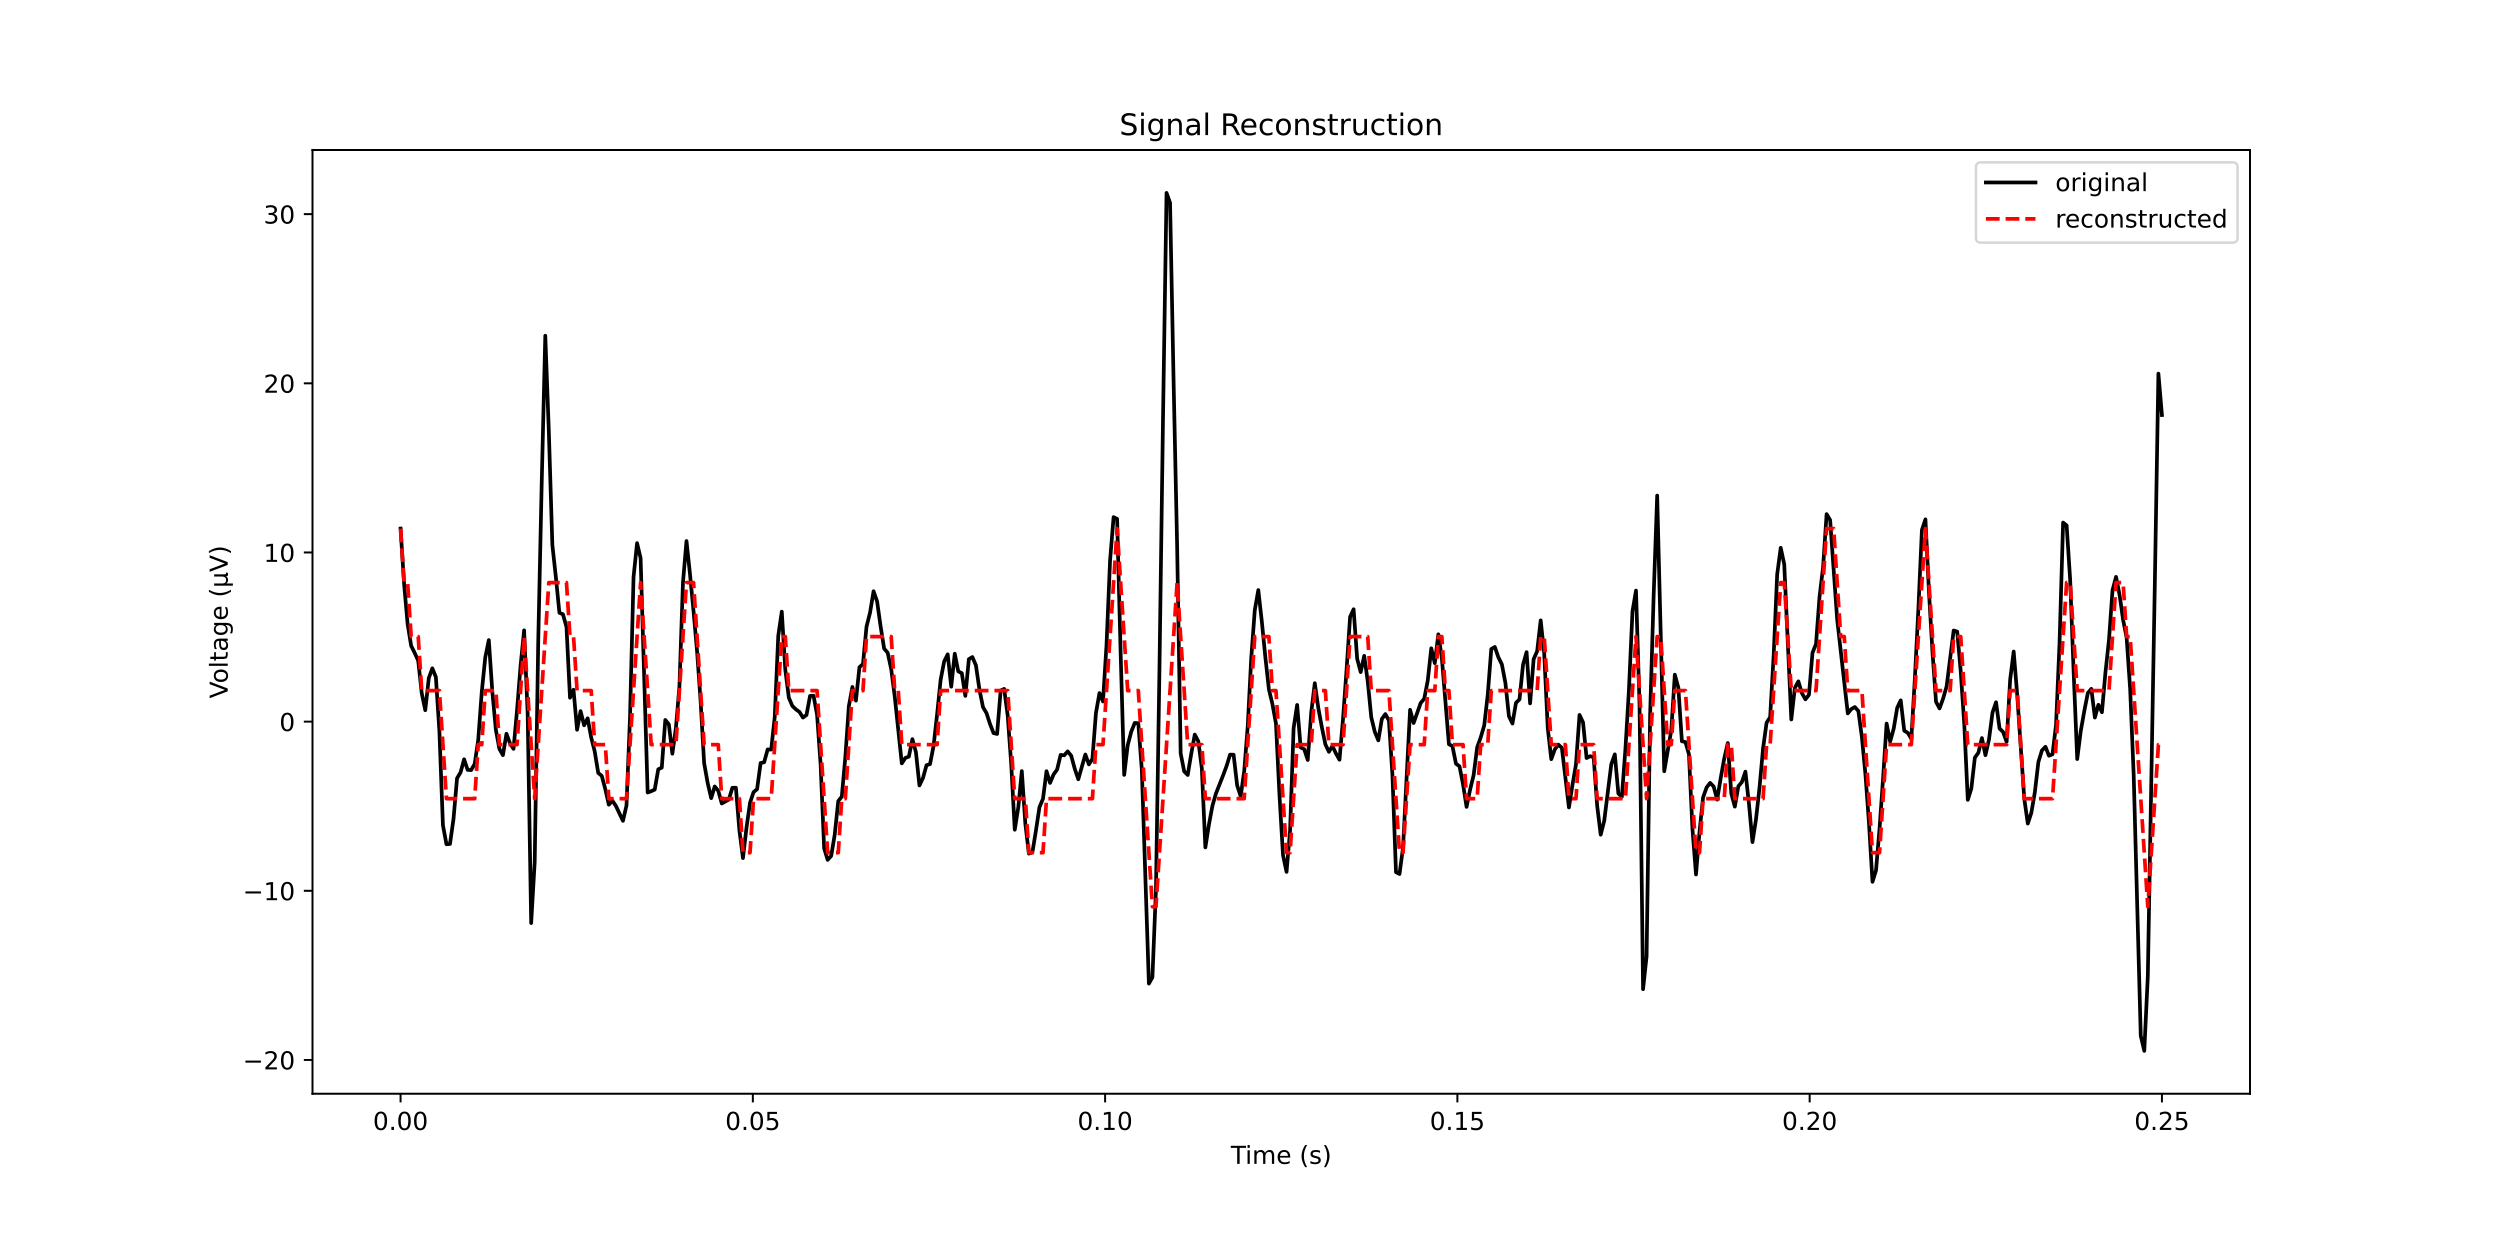 <?xml version="1.0" encoding="utf-8" standalone="no"?>
<!DOCTYPE svg PUBLIC "-//W3C//DTD SVG 1.1//EN"
  "http://www.w3.org/Graphics/SVG/1.1/DTD/svg11.dtd">
<!-- Created with matplotlib (https://matplotlib.org/) -->
<svg height="504pt" version="1.1" viewBox="0 0 1008 504" width="1008pt" xmlns="http://www.w3.org/2000/svg" xmlns:xlink="http://www.w3.org/1999/xlink">
 <defs>
  <style type="text/css">*{stroke-linecap:butt;stroke-linejoin:round;}</style>
 </defs>
 <g id="figure_1">
  <g id="patch_1">
   <path d="M 0 504 
L 1008 504 
L 1008 0 
L 0 0 
z
" style="fill:#ffffff;"/>
  </g>
  <g id="axes_1">
   <g id="patch_2">
    <path d="M 126 441 
L 907.2 441 
L 907.2 60.48 
L 126 60.48 
z
" style="fill:#ffffff;"/>
   </g>
   <g id="matplotlib.axis_1">
    <g id="xtick_1">
     <g id="line2d_1">
      <defs>
       <path d="M 0 0 
L 0 3.5 
" id="mb546388e33" style="stroke:#000000;stroke-width:0.8;"/>
      </defs>
      <g>
       <use style="stroke:#000000;stroke-width:0.8;" x="161.509" xlink:href="#mb546388e33" y="441"/>
      </g>
     </g>
     <g id="text_1">
      <!-- 0.00 -->
      <g transform="translate(150.376 455.598)scale(0.1 -0.1)">
       <defs>
        <path d="M 31.781 66.406 
Q 24.172 66.406 20.328 58.906 
Q 16.5 51.422 16.5 36.375 
Q 16.5 21.391 20.328 13.891 
Q 24.172 6.391 31.781 6.391 
Q 39.453 6.391 43.281 13.891 
Q 47.125 21.391 47.125 36.375 
Q 47.125 51.422 43.281 58.906 
Q 39.453 66.406 31.781 66.406 
z
M 31.781 74.219 
Q 44.047 74.219 50.516 64.516 
Q 56.984 54.828 56.984 36.375 
Q 56.984 17.969 50.516 8.266 
Q 44.047 -1.422 31.781 -1.422 
Q 19.531 -1.422 13.062 8.266 
Q 6.594 17.969 6.594 36.375 
Q 6.594 54.828 13.062 64.516 
Q 19.531 74.219 31.781 74.219 
z
" id="DejaVuSans-48"/>
        <path d="M 10.688 12.406 
L 21 12.406 
L 21 0 
L 10.688 0 
z
" id="DejaVuSans-46"/>
       </defs>
       <use xlink:href="#DejaVuSans-48"/>
       <use x="63.623" xlink:href="#DejaVuSans-46"/>
       <use x="95.41" xlink:href="#DejaVuSans-48"/>
       <use x="159.033" xlink:href="#DejaVuSans-48"/>
      </g>
     </g>
    </g>
    <g id="xtick_2">
     <g id="line2d_2">
      <g>
       <use style="stroke:#000000;stroke-width:0.8;" x="303.545" xlink:href="#mb546388e33" y="441"/>
      </g>
     </g>
     <g id="text_2">
      <!-- 0.05 -->
      <g transform="translate(292.413 455.598)scale(0.1 -0.1)">
       <defs>
        <path d="M 10.797 72.906 
L 49.516 72.906 
L 49.516 64.594 
L 19.828 64.594 
L 19.828 46.734 
Q 21.969 47.469 24.109 47.828 
Q 26.266 48.188 28.422 48.188 
Q 40.625 48.188 47.75 41.5 
Q 54.891 34.812 54.891 23.391 
Q 54.891 11.625 47.562 5.094 
Q 40.234 -1.422 26.906 -1.422 
Q 22.312 -1.422 17.547 -0.641 
Q 12.797 0.141 7.719 1.703 
L 7.719 11.625 
Q 12.109 9.234 16.797 8.062 
Q 21.484 6.891 26.703 6.891 
Q 35.156 6.891 40.078 11.328 
Q 45.016 15.766 45.016 23.391 
Q 45.016 31 40.078 35.438 
Q 35.156 39.891 26.703 39.891 
Q 22.75 39.891 18.812 39.016 
Q 14.891 38.141 10.797 36.281 
z
" id="DejaVuSans-53"/>
       </defs>
       <use xlink:href="#DejaVuSans-48"/>
       <use x="63.623" xlink:href="#DejaVuSans-46"/>
       <use x="95.41" xlink:href="#DejaVuSans-48"/>
       <use x="159.033" xlink:href="#DejaVuSans-53"/>
      </g>
     </g>
    </g>
    <g id="xtick_3">
     <g id="line2d_3">
      <g>
       <use style="stroke:#000000;stroke-width:0.8;" x="445.582" xlink:href="#mb546388e33" y="441"/>
      </g>
     </g>
     <g id="text_3">
      <!-- 0.10 -->
      <g transform="translate(434.449 455.598)scale(0.1 -0.1)">
       <defs>
        <path d="M 12.406 8.297 
L 28.516 8.297 
L 28.516 63.922 
L 10.984 60.406 
L 10.984 69.391 
L 28.422 72.906 
L 38.281 72.906 
L 38.281 8.297 
L 54.391 8.297 
L 54.391 0 
L 12.406 0 
z
" id="DejaVuSans-49"/>
       </defs>
       <use xlink:href="#DejaVuSans-48"/>
       <use x="63.623" xlink:href="#DejaVuSans-46"/>
       <use x="95.41" xlink:href="#DejaVuSans-49"/>
       <use x="159.033" xlink:href="#DejaVuSans-48"/>
      </g>
     </g>
    </g>
    <g id="xtick_4">
     <g id="line2d_4">
      <g>
       <use style="stroke:#000000;stroke-width:0.8;" x="587.618" xlink:href="#mb546388e33" y="441"/>
      </g>
     </g>
     <g id="text_4">
      <!-- 0.15 -->
      <g transform="translate(576.485 455.598)scale(0.1 -0.1)">
       <use xlink:href="#DejaVuSans-48"/>
       <use x="63.623" xlink:href="#DejaVuSans-46"/>
       <use x="95.41" xlink:href="#DejaVuSans-49"/>
       <use x="159.033" xlink:href="#DejaVuSans-53"/>
      </g>
     </g>
    </g>
    <g id="xtick_5">
     <g id="line2d_5">
      <g>
       <use style="stroke:#000000;stroke-width:0.8;" x="729.655" xlink:href="#mb546388e33" y="441"/>
      </g>
     </g>
     <g id="text_5">
      <!-- 0.20 -->
      <g transform="translate(718.522 455.598)scale(0.1 -0.1)">
       <defs>
        <path d="M 19.188 8.297 
L 53.609 8.297 
L 53.609 0 
L 7.328 0 
L 7.328 8.297 
Q 12.938 14.109 22.625 23.891 
Q 32.328 33.688 34.812 36.531 
Q 39.547 41.844 41.422 45.531 
Q 43.312 49.219 43.312 52.781 
Q 43.312 58.594 39.234 62.25 
Q 35.156 65.922 28.609 65.922 
Q 23.969 65.922 18.812 64.312 
Q 13.672 62.703 7.812 59.422 
L 7.812 69.391 
Q 13.766 71.781 18.938 73 
Q 24.125 74.219 28.422 74.219 
Q 39.75 74.219 46.484 68.547 
Q 53.219 62.891 53.219 53.422 
Q 53.219 48.922 51.531 44.891 
Q 49.859 40.875 45.406 35.406 
Q 44.188 33.984 37.641 27.219 
Q 31.109 20.453 19.188 8.297 
z
" id="DejaVuSans-50"/>
       </defs>
       <use xlink:href="#DejaVuSans-48"/>
       <use x="63.623" xlink:href="#DejaVuSans-46"/>
       <use x="95.41" xlink:href="#DejaVuSans-50"/>
       <use x="159.033" xlink:href="#DejaVuSans-48"/>
      </g>
     </g>
    </g>
    <g id="xtick_6">
     <g id="line2d_6">
      <g>
       <use style="stroke:#000000;stroke-width:0.8;" x="871.691" xlink:href="#mb546388e33" y="441"/>
      </g>
     </g>
     <g id="text_6">
      <!-- 0.25 -->
      <g transform="translate(860.558 455.598)scale(0.1 -0.1)">
       <use xlink:href="#DejaVuSans-48"/>
       <use x="63.623" xlink:href="#DejaVuSans-46"/>
       <use x="95.41" xlink:href="#DejaVuSans-50"/>
       <use x="159.033" xlink:href="#DejaVuSans-53"/>
      </g>
     </g>
    </g>
    <g id="text_7">
     <!-- Time (s) -->
     <g transform="translate(496.271 469.277)scale(0.1 -0.1)">
      <defs>
       <path d="M -0.297 72.906 
L 61.375 72.906 
L 61.375 64.594 
L 35.5 64.594 
L 35.5 0 
L 25.594 0 
L 25.594 64.594 
L -0.297 64.594 
z
" id="DejaVuSans-84"/>
       <path d="M 9.422 54.688 
L 18.406 54.688 
L 18.406 0 
L 9.422 0 
z
M 9.422 75.984 
L 18.406 75.984 
L 18.406 64.594 
L 9.422 64.594 
z
" id="DejaVuSans-105"/>
       <path d="M 52 44.188 
Q 55.375 50.25 60.062 53.125 
Q 64.75 56 71.094 56 
Q 79.641 56 84.281 50.016 
Q 88.922 44.047 88.922 33.016 
L 88.922 0 
L 79.891 0 
L 79.891 32.719 
Q 79.891 40.578 77.094 44.375 
Q 74.312 48.188 68.609 48.188 
Q 61.625 48.188 57.562 43.547 
Q 53.516 38.922 53.516 30.906 
L 53.516 0 
L 44.484 0 
L 44.484 32.719 
Q 44.484 40.625 41.703 44.406 
Q 38.922 48.188 33.109 48.188 
Q 26.219 48.188 22.156 43.531 
Q 18.109 38.875 18.109 30.906 
L 18.109 0 
L 9.078 0 
L 9.078 54.688 
L 18.109 54.688 
L 18.109 46.188 
Q 21.188 51.219 25.484 53.609 
Q 29.781 56 35.688 56 
Q 41.656 56 45.828 52.969 
Q 50 49.953 52 44.188 
z
" id="DejaVuSans-109"/>
       <path d="M 56.203 29.594 
L 56.203 25.203 
L 14.891 25.203 
Q 15.484 15.922 20.484 11.062 
Q 25.484 6.203 34.422 6.203 
Q 39.594 6.203 44.453 7.469 
Q 49.312 8.734 54.109 11.281 
L 54.109 2.781 
Q 49.266 0.734 44.188 -0.344 
Q 39.109 -1.422 33.891 -1.422 
Q 20.797 -1.422 13.156 6.188 
Q 5.516 13.812 5.516 26.812 
Q 5.516 40.234 12.766 48.109 
Q 20.016 56 32.328 56 
Q 43.359 56 49.781 48.891 
Q 56.203 41.797 56.203 29.594 
z
M 47.219 32.234 
Q 47.125 39.594 43.094 43.984 
Q 39.062 48.391 32.422 48.391 
Q 24.906 48.391 20.391 44.141 
Q 15.875 39.891 15.188 32.172 
z
" id="DejaVuSans-101"/>
       <path id="DejaVuSans-32"/>
       <path d="M 31 75.875 
Q 24.469 64.656 21.281 53.656 
Q 18.109 42.672 18.109 31.391 
Q 18.109 20.125 21.312 9.062 
Q 24.516 -2 31 -13.188 
L 23.188 -13.188 
Q 15.875 -1.703 12.234 9.375 
Q 8.594 20.453 8.594 31.391 
Q 8.594 42.281 12.203 53.312 
Q 15.828 64.359 23.188 75.875 
z
" id="DejaVuSans-40"/>
       <path d="M 44.281 53.078 
L 44.281 44.578 
Q 40.484 46.531 36.375 47.5 
Q 32.281 48.484 27.875 48.484 
Q 21.188 48.484 17.844 46.438 
Q 14.5 44.391 14.5 40.281 
Q 14.5 37.156 16.891 35.375 
Q 19.281 33.594 26.516 31.984 
L 29.594 31.297 
Q 39.156 29.25 43.188 25.516 
Q 47.219 21.781 47.219 15.094 
Q 47.219 7.469 41.188 3.016 
Q 35.156 -1.422 24.609 -1.422 
Q 20.219 -1.422 15.453 -0.562 
Q 10.688 0.297 5.422 2 
L 5.422 11.281 
Q 10.406 8.688 15.234 7.391 
Q 20.062 6.109 24.812 6.109 
Q 31.156 6.109 34.562 8.281 
Q 37.984 10.453 37.984 14.406 
Q 37.984 18.062 35.516 20.016 
Q 33.062 21.969 24.703 23.781 
L 21.578 24.516 
Q 13.234 26.266 9.516 29.906 
Q 5.812 33.547 5.812 39.891 
Q 5.812 47.609 11.281 51.797 
Q 16.75 56 26.812 56 
Q 31.781 56 36.172 55.266 
Q 40.578 54.547 44.281 53.078 
z
" id="DejaVuSans-115"/>
       <path d="M 8.016 75.875 
L 15.828 75.875 
Q 23.141 64.359 26.781 53.312 
Q 30.422 42.281 30.422 31.391 
Q 30.422 20.453 26.781 9.375 
Q 23.141 -1.703 15.828 -13.188 
L 8.016 -13.188 
Q 14.5 -2 17.703 9.062 
Q 20.906 20.125 20.906 31.391 
Q 20.906 42.672 17.703 53.656 
Q 14.5 64.656 8.016 75.875 
z
" id="DejaVuSans-41"/>
      </defs>
      <use xlink:href="#DejaVuSans-84"/>
      <use x="57.959" xlink:href="#DejaVuSans-105"/>
      <use x="85.742" xlink:href="#DejaVuSans-109"/>
      <use x="183.154" xlink:href="#DejaVuSans-101"/>
      <use x="244.678" xlink:href="#DejaVuSans-32"/>
      <use x="276.465" xlink:href="#DejaVuSans-40"/>
      <use x="315.479" xlink:href="#DejaVuSans-115"/>
      <use x="367.578" xlink:href="#DejaVuSans-41"/>
     </g>
    </g>
   </g>
   <g id="matplotlib.axis_2">
    <g id="ytick_1">
     <g id="line2d_7">
      <defs>
       <path d="M 0 0 
L -3.5 0 
" id="mc8ab1b1999" style="stroke:#000000;stroke-width:0.8;"/>
      </defs>
      <g>
       <use style="stroke:#000000;stroke-width:0.8;" x="126" xlink:href="#mc8ab1b1999" y="427.379"/>
      </g>
     </g>
     <g id="text_8">
      <!-- −20 -->
      <g transform="translate(97.895 431.179)scale(0.1 -0.1)">
       <defs>
        <path d="M 10.594 35.5 
L 73.188 35.5 
L 73.188 27.203 
L 10.594 27.203 
z
" id="DejaVuSans-8722"/>
       </defs>
       <use xlink:href="#DejaVuSans-8722"/>
       <use x="83.789" xlink:href="#DejaVuSans-50"/>
       <use x="147.412" xlink:href="#DejaVuSans-48"/>
      </g>
     </g>
    </g>
    <g id="ytick_2">
     <g id="line2d_8">
      <g>
       <use style="stroke:#000000;stroke-width:0.8;" x="126" xlink:href="#mc8ab1b1999" y="359.173"/>
      </g>
     </g>
     <g id="text_9">
      <!-- −10 -->
      <g transform="translate(97.895 362.972)scale(0.1 -0.1)">
       <use xlink:href="#DejaVuSans-8722"/>
       <use x="83.789" xlink:href="#DejaVuSans-49"/>
       <use x="147.412" xlink:href="#DejaVuSans-48"/>
      </g>
     </g>
    </g>
    <g id="ytick_3">
     <g id="line2d_9">
      <g>
       <use style="stroke:#000000;stroke-width:0.8;" x="126" xlink:href="#mc8ab1b1999" y="290.966"/>
      </g>
     </g>
     <g id="text_10">
      <!-- 0 -->
      <g transform="translate(112.638 294.765)scale(0.1 -0.1)">
       <use xlink:href="#DejaVuSans-48"/>
      </g>
     </g>
    </g>
    <g id="ytick_4">
     <g id="line2d_10">
      <g>
       <use style="stroke:#000000;stroke-width:0.8;" x="126" xlink:href="#mc8ab1b1999" y="222.759"/>
      </g>
     </g>
     <g id="text_11">
      <!-- 10 -->
      <g transform="translate(106.275 226.558)scale(0.1 -0.1)">
       <use xlink:href="#DejaVuSans-49"/>
       <use x="63.623" xlink:href="#DejaVuSans-48"/>
      </g>
     </g>
    </g>
    <g id="ytick_5">
     <g id="line2d_11">
      <g>
       <use style="stroke:#000000;stroke-width:0.8;" x="126" xlink:href="#mc8ab1b1999" y="154.552"/>
      </g>
     </g>
     <g id="text_12">
      <!-- 20 -->
      <g transform="translate(106.275 158.351)scale(0.1 -0.1)">
       <use xlink:href="#DejaVuSans-50"/>
       <use x="63.623" xlink:href="#DejaVuSans-48"/>
      </g>
     </g>
    </g>
    <g id="ytick_6">
     <g id="line2d_12">
      <g>
       <use style="stroke:#000000;stroke-width:0.8;" x="126" xlink:href="#mc8ab1b1999" y="86.345"/>
      </g>
     </g>
     <g id="text_13">
      <!-- 30 -->
      <g transform="translate(106.275 90.145)scale(0.1 -0.1)">
       <defs>
        <path d="M 40.578 39.312 
Q 47.656 37.797 51.625 33 
Q 55.609 28.219 55.609 21.188 
Q 55.609 10.406 48.188 4.484 
Q 40.766 -1.422 27.094 -1.422 
Q 22.516 -1.422 17.656 -0.516 
Q 12.797 0.391 7.625 2.203 
L 7.625 11.719 
Q 11.719 9.328 16.594 8.109 
Q 21.484 6.891 26.812 6.891 
Q 36.078 6.891 40.938 10.547 
Q 45.797 14.203 45.797 21.188 
Q 45.797 27.641 41.281 31.266 
Q 36.766 34.906 28.719 34.906 
L 20.219 34.906 
L 20.219 43.016 
L 29.109 43.016 
Q 36.375 43.016 40.234 45.922 
Q 44.094 48.828 44.094 54.297 
Q 44.094 59.906 40.109 62.906 
Q 36.141 65.922 28.719 65.922 
Q 24.656 65.922 20.016 65.031 
Q 15.375 64.156 9.812 62.312 
L 9.812 71.094 
Q 15.438 72.656 20.344 73.438 
Q 25.25 74.219 29.594 74.219 
Q 40.828 74.219 47.359 69.109 
Q 53.906 64.016 53.906 55.328 
Q 53.906 49.266 50.438 45.094 
Q 46.969 40.922 40.578 39.312 
z
" id="DejaVuSans-51"/>
       </defs>
       <use xlink:href="#DejaVuSans-51"/>
       <use x="63.623" xlink:href="#DejaVuSans-48"/>
      </g>
     </g>
    </g>
    <g id="text_14">
     <!-- Voltage (μV) -->
     <g transform="translate(91.816 281.588)rotate(-90)scale(0.1 -0.1)">
      <defs>
       <path d="M 28.609 0 
L 0.781 72.906 
L 11.078 72.906 
L 34.188 11.531 
L 57.328 72.906 
L 67.578 72.906 
L 39.797 0 
z
" id="DejaVuSans-86"/>
       <path d="M 30.609 48.391 
Q 23.391 48.391 19.188 42.75 
Q 14.984 37.109 14.984 27.297 
Q 14.984 17.484 19.156 11.844 
Q 23.344 6.203 30.609 6.203 
Q 37.797 6.203 41.984 11.859 
Q 46.188 17.531 46.188 27.297 
Q 46.188 37.016 41.984 42.703 
Q 37.797 48.391 30.609 48.391 
z
M 30.609 56 
Q 42.328 56 49.016 48.375 
Q 55.719 40.766 55.719 27.297 
Q 55.719 13.875 49.016 6.219 
Q 42.328 -1.422 30.609 -1.422 
Q 18.844 -1.422 12.172 6.219 
Q 5.516 13.875 5.516 27.297 
Q 5.516 40.766 12.172 48.375 
Q 18.844 56 30.609 56 
z
" id="DejaVuSans-111"/>
       <path d="M 9.422 75.984 
L 18.406 75.984 
L 18.406 0 
L 9.422 0 
z
" id="DejaVuSans-108"/>
       <path d="M 18.312 70.219 
L 18.312 54.688 
L 36.812 54.688 
L 36.812 47.703 
L 18.312 47.703 
L 18.312 18.016 
Q 18.312 11.328 20.141 9.422 
Q 21.969 7.516 27.594 7.516 
L 36.812 7.516 
L 36.812 0 
L 27.594 0 
Q 17.188 0 13.234 3.875 
Q 9.281 7.766 9.281 18.016 
L 9.281 47.703 
L 2.688 47.703 
L 2.688 54.688 
L 9.281 54.688 
L 9.281 70.219 
z
" id="DejaVuSans-116"/>
       <path d="M 34.281 27.484 
Q 23.391 27.484 19.188 25 
Q 14.984 22.516 14.984 16.5 
Q 14.984 11.719 18.141 8.906 
Q 21.297 6.109 26.703 6.109 
Q 34.188 6.109 38.703 11.406 
Q 43.219 16.703 43.219 25.484 
L 43.219 27.484 
z
M 52.203 31.203 
L 52.203 0 
L 43.219 0 
L 43.219 8.297 
Q 40.141 3.328 35.547 0.953 
Q 30.953 -1.422 24.312 -1.422 
Q 15.922 -1.422 10.953 3.297 
Q 6 8.016 6 15.922 
Q 6 25.141 12.172 29.828 
Q 18.359 34.516 30.609 34.516 
L 43.219 34.516 
L 43.219 35.406 
Q 43.219 41.609 39.141 45 
Q 35.062 48.391 27.688 48.391 
Q 23 48.391 18.547 47.266 
Q 14.109 46.141 10.016 43.891 
L 10.016 52.203 
Q 14.938 54.109 19.578 55.047 
Q 24.219 56 28.609 56 
Q 40.484 56 46.344 49.844 
Q 52.203 43.703 52.203 31.203 
z
" id="DejaVuSans-97"/>
       <path d="M 45.406 27.984 
Q 45.406 37.75 41.375 43.109 
Q 37.359 48.484 30.078 48.484 
Q 22.859 48.484 18.828 43.109 
Q 14.797 37.75 14.797 27.984 
Q 14.797 18.266 18.828 12.891 
Q 22.859 7.516 30.078 7.516 
Q 37.359 7.516 41.375 12.891 
Q 45.406 18.266 45.406 27.984 
z
M 54.391 6.781 
Q 54.391 -7.172 48.188 -13.984 
Q 42 -20.797 29.203 -20.797 
Q 24.469 -20.797 20.266 -20.094 
Q 16.062 -19.391 12.109 -17.922 
L 12.109 -9.188 
Q 16.062 -11.328 19.922 -12.344 
Q 23.781 -13.375 27.781 -13.375 
Q 36.625 -13.375 41.016 -8.766 
Q 45.406 -4.156 45.406 5.172 
L 45.406 9.625 
Q 42.625 4.781 38.281 2.391 
Q 33.938 0 27.875 0 
Q 17.828 0 11.672 7.656 
Q 5.516 15.328 5.516 27.984 
Q 5.516 40.672 11.672 48.328 
Q 17.828 56 27.875 56 
Q 33.938 56 38.281 53.609 
Q 42.625 51.219 45.406 46.391 
L 45.406 54.688 
L 54.391 54.688 
z
" id="DejaVuSans-103"/>
       <path d="M 8.5 -20.797 
L 8.5 54.688 
L 17.484 54.688 
L 17.484 20.703 
Q 17.484 13.625 20.844 10 
Q 24.219 6.391 30.812 6.391 
Q 38.031 6.391 41.672 10.484 
Q 45.312 14.594 45.312 22.797 
L 45.312 54.688 
L 54.297 54.688 
L 54.297 12.594 
Q 54.297 9.672 55.141 8.281 
Q 56 6.891 57.812 6.891 
Q 58.25 6.891 59.031 7.156 
Q 59.812 7.422 61.188 8.016 
L 61.188 0.781 
Q 59.188 -0.344 57.391 -0.875 
Q 55.609 -1.422 53.906 -1.422 
Q 50.531 -1.422 48.531 0.484 
Q 46.531 2.391 45.797 6.297 
Q 43.359 2.438 39.812 0.5 
Q 36.281 -1.422 31.5 -1.422 
Q 26.516 -1.422 23.016 0.484 
Q 19.531 2.391 17.484 6.203 
L 17.484 -20.797 
z
" id="DejaVuSans-956"/>
      </defs>
      <use xlink:href="#DejaVuSans-86"/>
      <use x="60.658" xlink:href="#DejaVuSans-111"/>
      <use x="121.84" xlink:href="#DejaVuSans-108"/>
      <use x="149.623" xlink:href="#DejaVuSans-116"/>
      <use x="188.832" xlink:href="#DejaVuSans-97"/>
      <use x="250.111" xlink:href="#DejaVuSans-103"/>
      <use x="313.588" xlink:href="#DejaVuSans-101"/>
      <use x="375.111" xlink:href="#DejaVuSans-32"/>
      <use x="406.898" xlink:href="#DejaVuSans-40"/>
      <use x="445.912" xlink:href="#DejaVuSans-956"/>
      <use x="509.535" xlink:href="#DejaVuSans-86"/>
      <use x="577.943" xlink:href="#DejaVuSans-41"/>
     </g>
    </g>
   </g>
   <g id="line2d_13">
    <path clip-path="url(#pc8debc15bc)" d="M 161.509 213.123 
L 162.932 235.477 
L 164.356 251.652 
L 165.779 260.379 
L 167.202 263.254 
L 168.625 266.411 
L 170.048 279.544 
L 171.472 286.357 
L 172.895 273.355 
L 174.318 269.464 
L 175.741 272.988 
L 177.164 294.828 
L 178.588 332.72 
L 180.011 340.402 
L 181.434 340.277 
L 182.857 330.149 
L 184.28 313.797 
L 185.704 311.416 
L 187.127 306.142 
L 188.55 310.406 
L 189.973 310.501 
L 191.397 307.975 
L 192.82 298.273 
L 194.243 279.057 
L 195.666 265 
L 197.089 258.092 
L 198.513 279.008 
L 199.936 294.287 
L 201.359 301.963 
L 202.782 304.468 
L 204.205 295.843 
L 205.629 299.714 
L 207.052 301.937 
L 208.475 286.314 
L 209.898 268.4 
L 211.321 254.153 
L 212.745 287.462 
L 214.168 372.18 
L 215.591 347.53 
L 217.014 258.664 
L 218.437 193.858 
L 219.861 135.366 
L 221.284 173.824 
L 222.707 219.701 
L 224.13 232.785 
L 225.554 247.083 
L 226.977 247.671 
L 228.4 252.768 
L 229.823 281.323 
L 231.246 278.104 
L 232.67 294.237 
L 234.093 286.719 
L 235.516 292.428 
L 236.939 289.623 
L 238.362 297.301 
L 239.786 302.976 
L 241.209 311.653 
L 242.632 312.825 
L 244.055 318.175 
L 245.478 324.458 
L 246.902 322.824 
L 248.325 324.94 
L 251.171 330.963 
L 252.595 324.813 
L 254.018 289.288 
L 255.441 232.691 
L 256.864 218.991 
L 258.287 225 
L 261.134 319.549 
L 262.557 319.022 
L 263.98 318.371 
L 265.403 310.207 
L 266.827 309.497 
L 268.25 290.287 
L 269.673 292.045 
L 271.096 303.891 
L 272.519 293.522 
L 273.943 276.792 
L 275.366 234.967 
L 276.789 218.142 
L 278.212 231.545 
L 279.636 246.454 
L 281.059 262.62 
L 282.482 282.652 
L 283.905 307.69 
L 285.328 315.702 
L 286.752 321.806 
L 288.175 317.101 
L 289.598 318.83 
L 291.021 323.965 
L 293.868 322.379 
L 295.291 317.643 
L 296.714 317.615 
L 298.137 334.926 
L 299.56 345.983 
L 300.984 333.743 
L 302.407 323.691 
L 303.83 319.386 
L 305.253 318.205 
L 306.677 307.662 
L 308.1 307.336 
L 309.523 302.177 
L 310.946 302.222 
L 312.369 289.168 
L 313.793 256.355 
L 315.216 246.617 
L 316.639 270.153 
L 318.062 281.328 
L 319.485 284.656 
L 320.909 286.024 
L 322.332 287.045 
L 323.755 289.328 
L 325.178 288.293 
L 326.601 280.598 
L 328.025 280.508 
L 329.448 288.235 
L 330.871 308.222 
L 332.294 342.042 
L 333.718 346.703 
L 335.141 345.102 
L 336.564 336.49 
L 337.987 322.99 
L 339.41 321.201 
L 340.834 305.34 
L 342.257 284.714 
L 343.68 276.989 
L 345.103 282.503 
L 346.526 269.014 
L 347.95 267.757 
L 349.373 252.68 
L 350.796 247.037 
L 352.219 238.382 
L 353.642 242.476 
L 355.066 252.604 
L 356.489 261.526 
L 357.912 263.173 
L 359.335 269.822 
L 360.758 280.83 
L 363.605 307.801 
L 365.028 305.609 
L 366.451 305.087 
L 367.875 298.028 
L 369.298 303.262 
L 370.721 316.695 
L 372.144 313.692 
L 373.567 308.537 
L 374.991 308.083 
L 376.414 300.733 
L 377.837 288.038 
L 379.26 274.102 
L 380.683 266.714 
L 382.107 263.821 
L 383.53 276.864 
L 384.953 263.577 
L 386.376 270.7 
L 387.799 271.427 
L 389.223 280.586 
L 390.646 265.77 
L 392.069 264.921 
L 393.492 268.27 
L 394.916 278.056 
L 396.339 285.11 
L 397.762 287.535 
L 399.185 291.942 
L 400.608 295.585 
L 402.032 295.936 
L 403.455 278.446 
L 404.878 277.763 
L 406.301 288.487 
L 407.724 308.056 
L 409.148 334.552 
L 410.571 325.562 
L 411.994 310.913 
L 413.417 332.077 
L 414.84 344.177 
L 416.264 343.648 
L 417.687 334.917 
L 419.11 325.46 
L 420.533 322.065 
L 421.957 310.944 
L 423.38 315.675 
L 424.803 312.276 
L 426.226 310.281 
L 427.649 304.38 
L 429.073 304.549 
L 430.496 302.966 
L 431.919 304.728 
L 433.342 309.984 
L 434.765 314.202 
L 437.612 304.218 
L 439.035 308.203 
L 440.458 305.982 
L 441.881 287.5 
L 443.305 279.446 
L 444.728 282.821 
L 446.151 259.991 
L 447.574 226.058 
L 448.998 208.503 
L 450.421 209.234 
L 451.844 263.484 
L 453.267 312.429 
L 454.69 300.502 
L 456.114 295.02 
L 457.537 291.481 
L 458.96 291.603 
L 460.383 310.385 
L 463.23 396.585 
L 464.653 394.064 
L 466.076 358.84 
L 467.499 269.27 
L 468.922 168.947 
L 470.346 77.776 
L 471.769 81.786 
L 473.192 153.759 
L 474.615 220.025 
L 476.039 303.741 
L 477.462 311.034 
L 478.885 312.471 
L 480.308 303.899 
L 481.731 296.175 
L 483.155 298.898 
L 484.578 309.757 
L 486.001 341.673 
L 487.424 332.59 
L 488.847 324.91 
L 490.271 319.94 
L 493.117 312.726 
L 494.54 308.891 
L 495.963 304.273 
L 497.387 304.299 
L 498.81 316.632 
L 500.233 321.087 
L 501.656 311.011 
L 503.08 292.913 
L 504.503 265.317 
L 505.926 246.025 
L 507.349 237.912 
L 508.772 250.647 
L 510.196 265.054 
L 511.619 277.899 
L 513.042 283.909 
L 514.465 291.677 
L 515.888 320.642 
L 517.312 344.833 
L 518.735 351.553 
L 520.158 334.861 
L 521.581 293.589 
L 523.004 284.23 
L 524.428 301.361 
L 525.851 302.067 
L 527.274 306.428 
L 528.697 287.194 
L 530.12 275.459 
L 531.544 285.467 
L 532.967 293.211 
L 534.39 300.105 
L 535.813 303.137 
L 537.237 300.779 
L 538.66 303.824 
L 540.083 306.325 
L 541.506 289.868 
L 542.929 270.098 
L 544.353 248.741 
L 545.776 245.65 
L 547.199 265.565 
L 548.622 270.98 
L 550.045 264.434 
L 551.469 274.668 
L 552.892 289.194 
L 554.315 295.059 
L 555.738 298.52 
L 557.161 289.91 
L 558.585 287.913 
L 560.008 290.519 
L 561.431 312.434 
L 562.854 351.627 
L 564.278 352.4 
L 565.701 341.784 
L 568.547 286.18 
L 569.97 291.527 
L 572.817 283.444 
L 574.24 281.773 
L 575.663 274.461 
L 577.086 261.394 
L 578.51 267.392 
L 579.933 255.756 
L 581.356 265.336 
L 584.202 300.069 
L 585.626 300.84 
L 587.049 307.923 
L 588.472 308.985 
L 589.895 316.25 
L 591.319 325.327 
L 592.742 318.389 
L 594.165 312.519 
L 595.588 301.352 
L 597.011 297.361 
L 598.435 292.512 
L 599.858 280.158 
L 601.281 261.697 
L 602.704 260.855 
L 604.127 264.987 
L 605.551 267.865 
L 606.974 275.331 
L 608.397 288.784 
L 609.82 291.735 
L 611.243 283.384 
L 612.667 281.971 
L 614.09 267.981 
L 615.513 262.944 
L 616.936 283.611 
L 618.36 265.787 
L 619.783 262.536 
L 621.206 250.136 
L 622.629 263.549 
L 624.052 293.57 
L 625.476 306.1 
L 626.899 302.166 
L 628.322 300.236 
L 629.745 301.536 
L 632.592 325.567 
L 634.015 316.482 
L 635.438 308.151 
L 636.861 288.258 
L 638.284 291.278 
L 639.708 305.643 
L 641.131 304.891 
L 642.554 305.275 
L 643.977 324.866 
L 645.401 336.539 
L 646.824 330.975 
L 649.67 308.134 
L 651.093 304.152 
L 652.517 319.912 
L 653.94 321.253 
L 655.363 302.102 
L 656.786 278.16 
L 658.209 246.556 
L 659.633 238.123 
L 661.056 284.053 
L 662.479 398.843 
L 663.902 385.596 
L 665.325 288.349 
L 666.749 240.118 
L 668.172 199.818 
L 671.018 310.969 
L 673.865 294.344 
L 675.288 272.028 
L 676.711 277.294 
L 678.134 298.869 
L 679.558 299.181 
L 680.981 304.1 
L 682.404 334.258 
L 683.827 352.595 
L 685.25 335.351 
L 686.674 321.564 
L 688.097 317.511 
L 689.52 315.665 
L 690.943 317.12 
L 692.366 322.425 
L 693.79 313.68 
L 695.213 305.831 
L 696.636 299.604 
L 698.059 320.002 
L 699.482 325.226 
L 700.906 317.009 
L 702.329 315.329 
L 703.752 311.128 
L 705.175 324.045 
L 706.599 339.524 
L 708.022 330.331 
L 709.445 317.467 
L 710.868 301.741 
L 712.291 291.378 
L 713.715 289.207 
L 715.138 264.209 
L 716.561 231.554 
L 717.984 220.88 
L 719.407 227.515 
L 722.254 290.093 
L 723.677 277.408 
L 725.1 274.718 
L 726.523 279.448 
L 727.947 281.975 
L 729.37 280.139 
L 730.793 263.217 
L 732.216 259.69 
L 733.64 240.567 
L 735.063 228.768 
L 736.486 207.295 
L 737.909 209.676 
L 740.756 249.806 
L 745.025 287.643 
L 746.448 285.888 
L 747.872 285.078 
L 749.295 286.696 
L 750.718 297.232 
L 752.141 312.19 
L 753.564 331.778 
L 754.988 355.545 
L 756.411 350.925 
L 757.834 334.127 
L 759.257 313.794 
L 760.681 291.75 
L 762.104 298.995 
L 763.527 293.851 
L 764.95 285.372 
L 766.373 282.379 
L 767.797 294.631 
L 769.22 295.491 
L 770.643 297.855 
L 772.066 273.649 
L 773.489 245.53 
L 774.913 213.701 
L 776.336 209.4 
L 777.759 238.713 
L 779.182 263.046 
L 780.605 282.971 
L 782.029 285.629 
L 783.452 281.681 
L 784.875 276.74 
L 787.722 254.214 
L 789.145 254.656 
L 790.568 270.849 
L 791.991 291.931 
L 793.414 322.5 
L 794.838 317.955 
L 796.261 305.453 
L 797.684 303.501 
L 799.107 297.589 
L 800.53 304.487 
L 801.954 298.199 
L 803.377 287.317 
L 804.8 283.145 
L 806.223 293.745 
L 807.646 295.14 
L 809.07 299.13 
L 810.493 274.037 
L 811.916 262.698 
L 813.339 280.173 
L 816.186 322.033 
L 817.609 332.069 
L 819.032 327.729 
L 820.455 319.401 
L 821.879 307.213 
L 823.302 302.577 
L 824.725 301.094 
L 826.148 304.707 
L 827.571 304.125 
L 828.995 292.195 
L 830.418 258.893 
L 831.841 210.709 
L 833.264 211.847 
L 834.687 233.718 
L 836.111 271.495 
L 837.534 306.05 
L 838.957 294.78 
L 840.38 286.711 
L 841.803 279.462 
L 843.227 277.742 
L 844.65 289.317 
L 846.073 284.173 
L 847.496 287.165 
L 848.92 271.088 
L 850.343 257.98 
L 851.766 237.988 
L 853.189 232.6 
L 854.612 239.865 
L 856.036 249.935 
L 857.459 257.146 
L 858.882 277.866 
L 860.305 312.575 
L 863.152 417.637 
L 864.575 423.704 
L 865.998 393.588 
L 868.844 234.295 
L 870.268 150.647 
L 871.691 167.343 
L 871.691 167.343 
" style="fill:none;stroke:#000000;stroke-linecap:square;stroke-width:1.5;"/>
   </g>
   <g id="line2d_14">
    <path clip-path="url(#pc8debc15bc)" d="M 161.509 213.123 
L 162.932 234.902 
L 164.356 234.902 
L 165.779 256.681 
L 168.625 256.681 
L 170.048 278.46 
L 177.164 278.46 
L 180.011 322.017 
L 191.397 322.017 
L 192.82 300.238 
L 194.243 300.238 
L 195.666 278.46 
L 199.936 278.46 
L 201.359 300.238 
L 208.475 300.238 
L 211.321 256.681 
L 215.591 322.017 
L 221.284 234.902 
L 228.4 234.902 
L 229.823 256.681 
L 231.246 256.681 
L 232.67 278.46 
L 238.362 278.46 
L 239.786 300.238 
L 244.055 300.238 
L 245.478 322.017 
L 252.595 322.017 
L 258.287 234.902 
L 262.557 300.238 
L 272.519 300.238 
L 276.789 234.902 
L 279.636 234.902 
L 283.905 300.238 
L 289.598 300.238 
L 291.021 322.017 
L 298.137 322.017 
L 299.56 343.796 
L 302.407 343.796 
L 303.83 322.017 
L 310.946 322.017 
L 315.216 256.681 
L 316.639 256.681 
L 318.062 278.46 
L 329.448 278.46 
L 333.718 343.796 
L 337.987 343.796 
L 339.41 322.017 
L 340.834 322.017 
L 343.68 278.46 
L 347.95 278.46 
L 349.373 256.681 
L 359.335 256.681 
L 360.758 278.46 
L 362.182 278.46 
L 363.605 300.238 
L 377.837 300.238 
L 379.26 278.46 
L 406.301 278.46 
L 409.148 322.017 
L 413.417 322.017 
L 414.84 343.796 
L 420.533 343.796 
L 421.957 322.017 
L 440.458 322.017 
L 441.881 300.238 
L 444.728 300.238 
L 450.421 213.123 
L 454.69 278.46 
L 458.96 278.46 
L 464.653 365.575 
L 466.076 365.575 
L 474.615 234.902 
L 478.885 300.238 
L 484.578 300.238 
L 486.001 322.017 
L 501.656 322.017 
L 505.926 256.681 
L 511.619 256.681 
L 513.042 278.46 
L 514.465 278.46 
L 518.735 343.796 
L 520.158 343.796 
L 523.004 300.238 
L 528.697 300.238 
L 530.12 278.46 
L 534.39 278.46 
L 535.813 300.238 
L 541.506 300.238 
L 544.353 256.681 
L 551.469 256.681 
L 552.892 278.46 
L 560.008 278.46 
L 564.278 343.796 
L 565.701 343.796 
L 568.547 300.238 
L 574.24 300.238 
L 575.663 278.46 
L 578.51 278.46 
L 579.933 256.681 
L 581.356 256.681 
L 582.779 278.46 
L 584.202 278.46 
L 585.626 300.238 
L 589.895 300.238 
L 591.319 322.017 
L 595.588 322.017 
L 597.011 300.238 
L 599.858 300.238 
L 601.281 278.46 
L 619.783 278.46 
L 621.206 256.681 
L 622.629 256.681 
L 625.476 300.238 
L 631.168 300.238 
L 632.592 322.017 
L 635.438 322.017 
L 636.861 300.238 
L 642.554 300.238 
L 643.977 322.017 
L 655.363 322.017 
L 659.633 256.681 
L 663.902 322.017 
L 668.172 256.681 
L 669.595 256.681 
L 672.442 300.238 
L 673.865 300.238 
L 675.288 278.46 
L 679.558 278.46 
L 683.827 343.796 
L 685.25 343.796 
L 686.674 322.017 
L 695.213 322.017 
L 696.636 300.238 
L 698.059 300.238 
L 699.482 322.017 
L 710.868 322.017 
L 712.291 300.238 
L 713.715 300.238 
L 717.984 234.902 
L 719.407 234.902 
L 722.254 278.46 
L 732.216 278.46 
L 736.486 213.123 
L 739.332 213.123 
L 742.179 256.681 
L 743.602 256.681 
L 745.025 278.46 
L 750.718 278.46 
L 754.988 343.796 
L 757.834 343.796 
L 760.681 300.238 
L 770.643 300.238 
L 776.336 213.123 
L 780.605 278.46 
L 786.298 278.46 
L 787.722 256.681 
L 790.568 256.681 
L 793.414 300.238 
L 809.07 300.238 
L 810.493 278.46 
L 813.339 278.46 
L 816.186 322.017 
L 827.571 322.017 
L 833.264 234.902 
L 834.687 234.902 
L 837.534 278.46 
L 850.343 278.46 
L 853.189 234.902 
L 856.036 234.902 
L 857.459 256.681 
L 858.882 256.681 
L 865.998 365.575 
L 870.268 300.238 
L 871.691 300.238 
L 871.691 300.238 
" style="fill:none;stroke:#ff0000;stroke-dasharray:5.55,2.4;stroke-dashoffset:0;stroke-width:1.5;"/>
   </g>
   <g id="patch_3">
    <path d="M 126 441 
L 126 60.48 
" style="fill:none;stroke:#000000;stroke-linecap:square;stroke-linejoin:miter;stroke-width:0.8;"/>
   </g>
   <g id="patch_4">
    <path d="M 907.2 441 
L 907.2 60.48 
" style="fill:none;stroke:#000000;stroke-linecap:square;stroke-linejoin:miter;stroke-width:0.8;"/>
   </g>
   <g id="patch_5">
    <path d="M 126 441 
L 907.2 441 
" style="fill:none;stroke:#000000;stroke-linecap:square;stroke-linejoin:miter;stroke-width:0.8;"/>
   </g>
   <g id="patch_6">
    <path d="M 126 60.48 
L 907.2 60.48 
" style="fill:none;stroke:#000000;stroke-linecap:square;stroke-linejoin:miter;stroke-width:0.8;"/>
   </g>
   <g id="text_15">
    <!-- Signal Reconstruction -->
    <g transform="translate(451.359 54.48)scale(0.12 -0.12)">
     <defs>
      <path d="M 53.516 70.516 
L 53.516 60.891 
Q 47.906 63.578 42.922 64.891 
Q 37.938 66.219 33.297 66.219 
Q 25.25 66.219 20.875 63.094 
Q 16.5 59.969 16.5 54.203 
Q 16.5 49.359 19.406 46.891 
Q 22.312 44.438 30.422 42.922 
L 36.375 41.703 
Q 47.406 39.594 52.656 34.297 
Q 57.906 29 57.906 20.125 
Q 57.906 9.516 50.797 4.047 
Q 43.703 -1.422 29.984 -1.422 
Q 24.812 -1.422 18.969 -0.25 
Q 13.141 0.922 6.891 3.219 
L 6.891 13.375 
Q 12.891 10.016 18.656 8.297 
Q 24.422 6.594 29.984 6.594 
Q 38.422 6.594 43.016 9.906 
Q 47.609 13.234 47.609 19.391 
Q 47.609 24.75 44.312 27.781 
Q 41.016 30.812 33.5 32.328 
L 27.484 33.5 
Q 16.453 35.688 11.516 40.375 
Q 6.594 45.062 6.594 53.422 
Q 6.594 63.094 13.406 68.656 
Q 20.219 74.219 32.172 74.219 
Q 37.312 74.219 42.625 73.281 
Q 47.953 72.359 53.516 70.516 
z
" id="DejaVuSans-83"/>
      <path d="M 54.891 33.016 
L 54.891 0 
L 45.906 0 
L 45.906 32.719 
Q 45.906 40.484 42.875 44.328 
Q 39.844 48.188 33.797 48.188 
Q 26.516 48.188 22.312 43.547 
Q 18.109 38.922 18.109 30.906 
L 18.109 0 
L 9.078 0 
L 9.078 54.688 
L 18.109 54.688 
L 18.109 46.188 
Q 21.344 51.125 25.703 53.562 
Q 30.078 56 35.797 56 
Q 45.219 56 50.047 50.172 
Q 54.891 44.344 54.891 33.016 
z
" id="DejaVuSans-110"/>
      <path d="M 44.391 34.188 
Q 47.562 33.109 50.562 29.594 
Q 53.562 26.078 56.594 19.922 
L 66.609 0 
L 56 0 
L 46.688 18.703 
Q 43.062 26.031 39.672 28.422 
Q 36.281 30.812 30.422 30.812 
L 19.672 30.812 
L 19.672 0 
L 9.812 0 
L 9.812 72.906 
L 32.078 72.906 
Q 44.578 72.906 50.734 67.672 
Q 56.891 62.453 56.891 51.906 
Q 56.891 45.016 53.688 40.469 
Q 50.484 35.938 44.391 34.188 
z
M 19.672 64.797 
L 19.672 38.922 
L 32.078 38.922 
Q 39.203 38.922 42.844 42.219 
Q 46.484 45.516 46.484 51.906 
Q 46.484 58.297 42.844 61.547 
Q 39.203 64.797 32.078 64.797 
z
" id="DejaVuSans-82"/>
      <path d="M 48.781 52.594 
L 48.781 44.188 
Q 44.969 46.297 41.141 47.344 
Q 37.312 48.391 33.406 48.391 
Q 24.656 48.391 19.812 42.844 
Q 14.984 37.312 14.984 27.297 
Q 14.984 17.281 19.812 11.734 
Q 24.656 6.203 33.406 6.203 
Q 37.312 6.203 41.141 7.25 
Q 44.969 8.297 48.781 10.406 
L 48.781 2.094 
Q 45.016 0.344 40.984 -0.531 
Q 36.969 -1.422 32.422 -1.422 
Q 20.062 -1.422 12.781 6.344 
Q 5.516 14.109 5.516 27.297 
Q 5.516 40.672 12.859 48.328 
Q 20.219 56 33.016 56 
Q 37.156 56 41.109 55.141 
Q 45.062 54.297 48.781 52.594 
z
" id="DejaVuSans-99"/>
      <path d="M 41.109 46.297 
Q 39.594 47.172 37.812 47.578 
Q 36.031 48 33.891 48 
Q 26.266 48 22.188 43.047 
Q 18.109 38.094 18.109 28.812 
L 18.109 0 
L 9.078 0 
L 9.078 54.688 
L 18.109 54.688 
L 18.109 46.188 
Q 20.953 51.172 25.484 53.578 
Q 30.031 56 36.531 56 
Q 37.453 56 38.578 55.875 
Q 39.703 55.766 41.062 55.516 
z
" id="DejaVuSans-114"/>
      <path d="M 8.5 21.578 
L 8.5 54.688 
L 17.484 54.688 
L 17.484 21.922 
Q 17.484 14.156 20.5 10.266 
Q 23.531 6.391 29.594 6.391 
Q 36.859 6.391 41.078 11.031 
Q 45.312 15.672 45.312 23.688 
L 45.312 54.688 
L 54.297 54.688 
L 54.297 0 
L 45.312 0 
L 45.312 8.406 
Q 42.047 3.422 37.719 1 
Q 33.406 -1.422 27.688 -1.422 
Q 18.266 -1.422 13.375 4.438 
Q 8.5 10.297 8.5 21.578 
z
M 31.109 56 
z
" id="DejaVuSans-117"/>
     </defs>
     <use xlink:href="#DejaVuSans-83"/>
     <use x="63.477" xlink:href="#DejaVuSans-105"/>
     <use x="91.26" xlink:href="#DejaVuSans-103"/>
     <use x="154.736" xlink:href="#DejaVuSans-110"/>
     <use x="218.115" xlink:href="#DejaVuSans-97"/>
     <use x="279.395" xlink:href="#DejaVuSans-108"/>
     <use x="307.178" xlink:href="#DejaVuSans-32"/>
     <use x="338.965" xlink:href="#DejaVuSans-82"/>
     <use x="403.947" xlink:href="#DejaVuSans-101"/>
     <use x="465.471" xlink:href="#DejaVuSans-99"/>
     <use x="520.451" xlink:href="#DejaVuSans-111"/>
     <use x="581.633" xlink:href="#DejaVuSans-110"/>
     <use x="645.012" xlink:href="#DejaVuSans-115"/>
     <use x="697.111" xlink:href="#DejaVuSans-116"/>
     <use x="736.32" xlink:href="#DejaVuSans-114"/>
     <use x="777.434" xlink:href="#DejaVuSans-117"/>
     <use x="840.812" xlink:href="#DejaVuSans-99"/>
     <use x="895.793" xlink:href="#DejaVuSans-116"/>
     <use x="935.002" xlink:href="#DejaVuSans-105"/>
     <use x="962.785" xlink:href="#DejaVuSans-111"/>
     <use x="1023.967" xlink:href="#DejaVuSans-110"/>
    </g>
   </g>
   <g id="legend_1">
    <g id="patch_7">
     <path d="M 798.708 97.836 
L 900.2 97.836 
Q 902.2 97.836 902.2 95.836 
L 902.2 67.48 
Q 902.2 65.48 900.2 65.48 
L 798.708 65.48 
Q 796.708 65.48 796.708 67.48 
L 796.708 95.836 
Q 796.708 97.836 798.708 97.836 
z
" style="fill:#ffffff;opacity:0.8;stroke:#cccccc;stroke-linejoin:miter;"/>
    </g>
    <g id="line2d_15">
     <path d="M 800.708 73.578 
L 820.708 73.578 
" style="fill:none;stroke:#000000;stroke-linecap:square;stroke-width:1.5;"/>
    </g>
    <g id="line2d_16"/>
    <g id="text_16">
     <!-- original -->
     <g transform="translate(828.708 77.078)scale(0.1 -0.1)">
      <use xlink:href="#DejaVuSans-111"/>
      <use x="61.182" xlink:href="#DejaVuSans-114"/>
      <use x="102.295" xlink:href="#DejaVuSans-105"/>
      <use x="130.078" xlink:href="#DejaVuSans-103"/>
      <use x="193.555" xlink:href="#DejaVuSans-105"/>
      <use x="221.338" xlink:href="#DejaVuSans-110"/>
      <use x="284.717" xlink:href="#DejaVuSans-97"/>
      <use x="345.996" xlink:href="#DejaVuSans-108"/>
     </g>
    </g>
    <g id="line2d_17">
     <path d="M 800.708 88.257 
L 820.708 88.257 
" style="fill:none;stroke:#ff0000;stroke-dasharray:5.55,2.4;stroke-dashoffset:0;stroke-width:1.5;"/>
    </g>
    <g id="line2d_18"/>
    <g id="text_17">
     <!-- reconstructed -->
     <g transform="translate(828.708 91.757)scale(0.1 -0.1)">
      <defs>
       <path d="M 45.406 46.391 
L 45.406 75.984 
L 54.391 75.984 
L 54.391 0 
L 45.406 0 
L 45.406 8.203 
Q 42.578 3.328 38.25 0.953 
Q 33.938 -1.422 27.875 -1.422 
Q 17.969 -1.422 11.734 6.484 
Q 5.516 14.406 5.516 27.297 
Q 5.516 40.188 11.734 48.094 
Q 17.969 56 27.875 56 
Q 33.938 56 38.25 53.625 
Q 42.578 51.266 45.406 46.391 
z
M 14.797 27.297 
Q 14.797 17.391 18.875 11.75 
Q 22.953 6.109 30.078 6.109 
Q 37.203 6.109 41.297 11.75 
Q 45.406 17.391 45.406 27.297 
Q 45.406 37.203 41.297 42.844 
Q 37.203 48.484 30.078 48.484 
Q 22.953 48.484 18.875 42.844 
Q 14.797 37.203 14.797 27.297 
z
" id="DejaVuSans-100"/>
      </defs>
      <use xlink:href="#DejaVuSans-114"/>
      <use x="38.863" xlink:href="#DejaVuSans-101"/>
      <use x="100.387" xlink:href="#DejaVuSans-99"/>
      <use x="155.367" xlink:href="#DejaVuSans-111"/>
      <use x="216.549" xlink:href="#DejaVuSans-110"/>
      <use x="279.928" xlink:href="#DejaVuSans-115"/>
      <use x="332.027" xlink:href="#DejaVuSans-116"/>
      <use x="371.236" xlink:href="#DejaVuSans-114"/>
      <use x="412.35" xlink:href="#DejaVuSans-117"/>
      <use x="475.729" xlink:href="#DejaVuSans-99"/>
      <use x="530.709" xlink:href="#DejaVuSans-116"/>
      <use x="569.918" xlink:href="#DejaVuSans-101"/>
      <use x="631.441" xlink:href="#DejaVuSans-100"/>
     </g>
    </g>
   </g>
  </g>
 </g>
 <defs>
  <clipPath id="pc8debc15bc">
   <rect height="380.52" width="781.2" x="126" y="60.48"/>
  </clipPath>
 </defs>
</svg>
